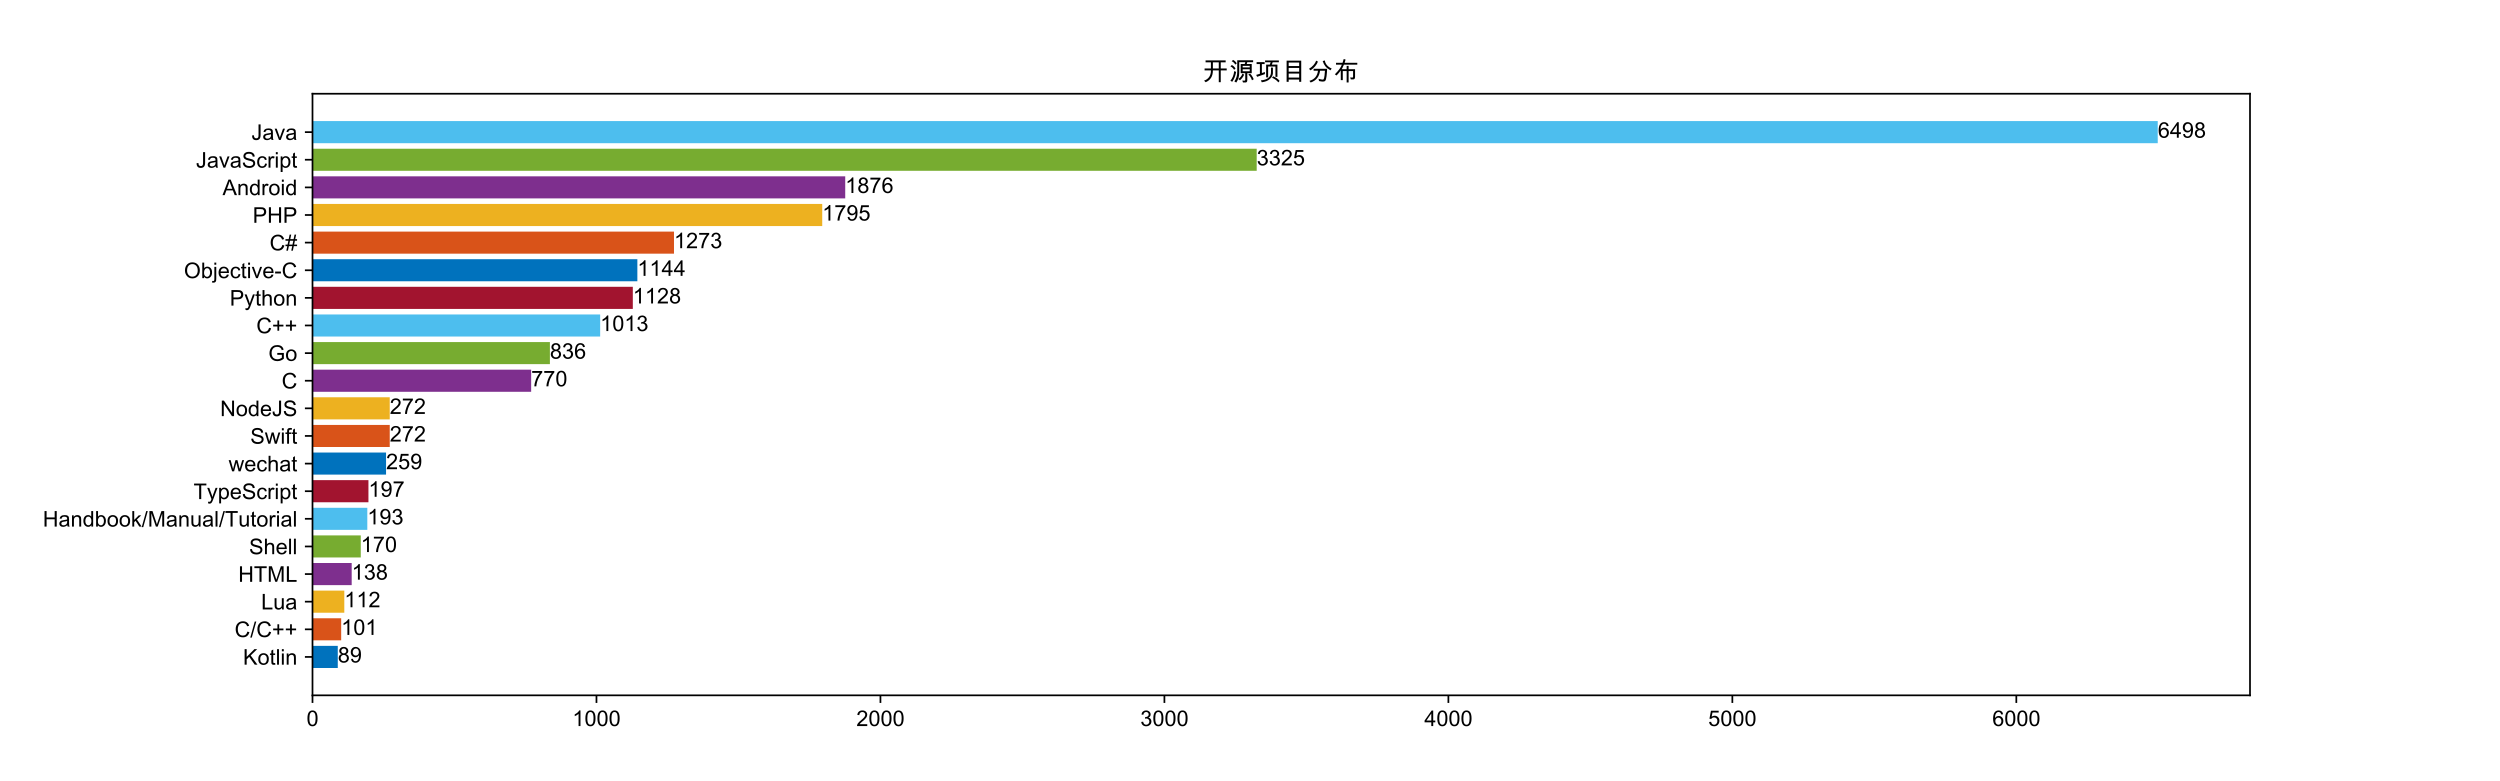 <?xml version="1.0" encoding="utf-8" standalone="no"?>
<!DOCTYPE svg PUBLIC "-//W3C//DTD SVG 1.1//EN"
  "http://www.w3.org/Graphics/SVG/1.1/DTD/svg11.dtd">
<!-- Created with matplotlib (https://matplotlib.org/) -->
<svg height="360pt" version="1.1" viewBox="0 0 1152 360" width="1152pt" xmlns="http://www.w3.org/2000/svg" xmlns:xlink="http://www.w3.org/1999/xlink">
 <defs>
  <style type="text/css">
*{stroke-linecap:butt;stroke-linejoin:round;}
  </style>
 </defs>
 <g id="figure_1">
  <g id="patch_1">
   <path d="M 0 360 
L 1152 360 
L 1152 0 
L 0 0 
z
" style="fill:#ffffff;"/>
  </g>
  <g id="axes_1">
   <g id="patch_2">
    <path d="M 144 320.4 
L 1036.8 320.4 
L 1036.8 43.2 
L 144 43.2 
z
" style="fill:#ffffff;"/>
   </g>
   <g id="patch_3">
    <path clip-path="url(#p4811ec2550)" d="M 144 307.8 
L 155.646 307.8 
L 155.646 297.618 
L 144 297.618 
z
" style="fill:#0072bd;"/>
   </g>
   <g id="patch_4">
    <path clip-path="url(#p4811ec2550)" d="M 144 295.073 
L 157.216 295.073 
L 157.216 284.891 
L 144 284.891 
z
" style="fill:#d95319;"/>
   </g>
   <g id="patch_5">
    <path clip-path="url(#p4811ec2550)" d="M 144 282.345 
L 158.656 282.345 
L 158.656 272.164 
L 144 272.164 
z
" style="fill:#edb120;"/>
   </g>
   <g id="patch_6">
    <path clip-path="url(#p4811ec2550)" d="M 144 269.618 
L 162.058 269.618 
L 162.058 259.436 
L 144 259.436 
z
" style="fill:#7e2f8e;"/>
   </g>
   <g id="patch_7">
    <path clip-path="url(#p4811ec2550)" d="M 144 256.891 
L 166.245 256.891 
L 166.245 246.709 
L 144 246.709 
z
" style="fill:#77ac30;"/>
   </g>
   <g id="patch_8">
    <path clip-path="url(#p4811ec2550)" d="M 144 244.164 
L 169.255 244.164 
L 169.255 233.982 
L 144 233.982 
z
" style="fill:#4dbeee;"/>
   </g>
   <g id="patch_9">
    <path clip-path="url(#p4811ec2550)" d="M 144 231.436 
L 169.778 231.436 
L 169.778 221.255 
L 144 221.255 
z
" style="fill:#a2142f;"/>
   </g>
   <g id="patch_10">
    <path clip-path="url(#p4811ec2550)" d="M 144 218.709 
L 177.891 218.709 
L 177.891 208.527 
L 144 208.527 
z
" style="fill:#0072bd;"/>
   </g>
   <g id="patch_11">
    <path clip-path="url(#p4811ec2550)" d="M 144 205.982 
L 179.592 205.982 
L 179.592 195.8 
L 144 195.8 
z
" style="fill:#d95319;"/>
   </g>
   <g id="patch_12">
    <path clip-path="url(#p4811ec2550)" d="M 144 193.255 
L 179.592 193.255 
L 179.592 183.073 
L 144 183.073 
z
" style="fill:#edb120;"/>
   </g>
   <g id="patch_13">
    <path clip-path="url(#p4811ec2550)" d="M 144 180.527 
L 244.757 180.527 
L 244.757 170.345 
L 144 170.345 
z
" style="fill:#7e2f8e;"/>
   </g>
   <g id="patch_14">
    <path clip-path="url(#p4811ec2550)" d="M 144 167.8 
L 253.393 167.8 
L 253.393 157.618 
L 144 157.618 
z
" style="fill:#77ac30;"/>
   </g>
   <g id="patch_15">
    <path clip-path="url(#p4811ec2550)" d="M 144 155.073 
L 276.555 155.073 
L 276.555 144.891 
L 144 144.891 
z
" style="fill:#4dbeee;"/>
   </g>
   <g id="patch_16">
    <path clip-path="url(#p4811ec2550)" d="M 144 142.345 
L 291.603 142.345 
L 291.603 132.164 
L 144 132.164 
z
" style="fill:#a2142f;"/>
   </g>
   <g id="patch_17">
    <path clip-path="url(#p4811ec2550)" d="M 144 129.618 
L 293.696 129.618 
L 293.696 119.436 
L 144 119.436 
z
" style="fill:#0072bd;"/>
   </g>
   <g id="patch_18">
    <path clip-path="url(#p4811ec2550)" d="M 144 116.891 
L 310.576 116.891 
L 310.576 106.709 
L 144 106.709 
z
" style="fill:#d95319;"/>
   </g>
   <g id="patch_19">
    <path clip-path="url(#p4811ec2550)" d="M 144 104.164 
L 378.882 104.164 
L 378.882 93.982 
L 144 93.982 
z
" style="fill:#edb120;"/>
   </g>
   <g id="patch_20">
    <path clip-path="url(#p4811ec2550)" d="M 144 91.436 
L 389.481 91.436 
L 389.481 81.255 
L 144 81.255 
z
" style="fill:#7e2f8e;"/>
   </g>
   <g id="patch_21">
    <path clip-path="url(#p4811ec2550)" d="M 144 78.709 
L 579.088 78.709 
L 579.088 68.527 
L 144 68.527 
z
" style="fill:#77ac30;"/>
   </g>
   <g id="patch_22">
    <path clip-path="url(#p4811ec2550)" d="M 144 65.982 
L 994.286 65.982 
L 994.286 55.8 
L 144 55.8 
z
" style="fill:#4dbeee;"/>
   </g>
   <g id="matplotlib.axis_1">
    <g id="xtick_1">
     <g id="line2d_1">
      <defs>
       <path d="M 0 0 
L 0 3.5 
" id="m73c19e2bd2" style="stroke:#000000;stroke-width:0.8;"/>
      </defs>
      <g>
       <use style="stroke:#000000;stroke-width:0.8;" x="144" xlink:href="#m73c19e2bd2" y="320.4"/>
      </g>
     </g>
     <g id="text_1">
      <!-- 0 -->
      <defs>
       <path d="M 27.781 71.922 
Q 51.125 71.922 51.125 35.297 
Q 51.125 16.797 45.094 7.781 
Q 39.062 -1.219 27.781 -1.219 
Q 4.5 -1.219 4.5 35.297 
Q 4.5 53.812 10.516 62.859 
Q 16.547 71.922 27.781 71.922 
z
M 27.781 6 
Q 34.859 6 38.469 12.859 
Q 42.094 19.734 42.094 35.297 
Q 42.094 46.141 40.5 52.359 
Q 38.922 58.594 35.719 61.641 
Q 32.516 64.703 27.688 64.703 
Q 20.609 64.703 17.047 57.719 
Q 13.484 50.734 13.484 35.297 
Q 13.484 24.609 15.094 18.359 
Q 16.703 12.109 19.875 9.047 
Q 23.047 6 27.781 6 
z
" id="ArialUnicodeMS-48"/>
      </defs>
      <g transform="translate(141.22 334.558)scale(0.1 -0.1)">
       <use xlink:href="#ArialUnicodeMS-48"/>
      </g>
     </g>
    </g>
    <g id="xtick_2">
     <g id="line2d_2">
      <g>
       <use style="stroke:#000000;stroke-width:0.8;" x="274.853" xlink:href="#m73c19e2bd2" y="320.4"/>
      </g>
     </g>
     <g id="text_2">
      <!-- 1000 -->
      <defs>
       <path d="M 37.5 0 
L 28.719 0 
L 28.719 56 
Q 22.125 49.75 11.078 45.406 
L 11.078 53.906 
Q 26.266 61.188 31.781 71.922 
L 37.5 71.922 
z
" id="ArialUnicodeMS-49"/>
      </defs>
      <g transform="translate(263.732 334.558)scale(0.1 -0.1)">
       <use xlink:href="#ArialUnicodeMS-49"/>
       <use x="55.615" xlink:href="#ArialUnicodeMS-48"/>
       <use x="111.23" xlink:href="#ArialUnicodeMS-48"/>
       <use x="166.846" xlink:href="#ArialUnicodeMS-48"/>
      </g>
     </g>
    </g>
    <g id="xtick_3">
     <g id="line2d_3">
      <g>
       <use style="stroke:#000000;stroke-width:0.8;" x="405.707" xlink:href="#m73c19e2bd2" y="320.4"/>
      </g>
     </g>
     <g id="text_3">
      <!-- 2000 -->
      <defs>
       <path d="M 50.484 0 
L 3.078 0 
Q 3.078 6.062 7.297 12.25 
Q 11.531 18.453 23.094 27.781 
Q 30.172 33.453 35.734 39.672 
Q 41.312 45.906 41.312 52.203 
Q 41.312 57.625 37.469 61.156 
Q 33.641 64.703 27.781 64.703 
Q 21.875 64.703 17.875 61.062 
Q 13.875 57.422 13.812 50.203 
L 4.781 51.219 
Q 5.609 61.281 11.938 66.594 
Q 18.266 71.922 27.984 71.922 
Q 38.531 71.922 44.406 66.078 
Q 50.297 60.25 50.297 52 
Q 50.297 45.125 45.328 38.062 
Q 40.375 31 25.594 19.188 
Q 17.828 12.984 15.281 8.5 
L 50.484 8.5 
z
" id="ArialUnicodeMS-50"/>
      </defs>
      <g transform="translate(394.585 334.558)scale(0.1 -0.1)">
       <use xlink:href="#ArialUnicodeMS-50"/>
       <use x="55.615" xlink:href="#ArialUnicodeMS-48"/>
       <use x="111.23" xlink:href="#ArialUnicodeMS-48"/>
       <use x="166.846" xlink:href="#ArialUnicodeMS-48"/>
      </g>
     </g>
    </g>
    <g id="xtick_4">
     <g id="line2d_4">
      <g>
       <use style="stroke:#000000;stroke-width:0.8;" x="536.56" xlink:href="#m73c19e2bd2" y="320.4"/>
      </g>
     </g>
     <g id="text_4">
      <!-- 3000 -->
      <defs>
       <path d="M 37.891 38.719 
Q 44.531 37.453 47.922 32.297 
Q 51.312 27.156 51.312 21.094 
Q 51.312 11.328 44.203 5.047 
Q 37.109 -1.219 27.203 -1.219 
Q 17.719 -1.219 11.562 4.297 
Q 5.422 9.812 4.391 18.891 
L 13.188 20.125 
Q 14.5 13.031 17.984 9.516 
Q 21.484 6 27.203 6 
Q 33.344 6 37.609 10.328 
Q 41.891 14.656 41.891 20.906 
Q 41.891 26.906 38 30.859 
Q 34.125 34.812 27.875 34.812 
Q 25.344 34.812 21.688 33.891 
L 22.703 41.609 
Q 26.219 41.609 28.266 41.938 
Q 30.328 42.281 32.859 43.594 
Q 35.406 44.922 37.062 47.391 
Q 38.719 49.859 38.719 53.516 
Q 38.719 58.844 35.172 61.766 
Q 31.641 64.703 27 64.703 
Q 21.688 64.703 18.328 61.328 
Q 14.984 57.953 14.109 51.703 
L 5.328 53.328 
Q 7.031 62.641 12.859 67.281 
Q 18.703 71.922 26.812 71.922 
Q 35.75 71.922 41.719 66.531 
Q 47.703 61.141 47.703 53.328 
Q 47.703 43.312 37.891 38.922 
z
" id="ArialUnicodeMS-51"/>
      </defs>
      <g transform="translate(525.438 334.558)scale(0.1 -0.1)">
       <use xlink:href="#ArialUnicodeMS-51"/>
       <use x="55.615" xlink:href="#ArialUnicodeMS-48"/>
       <use x="111.23" xlink:href="#ArialUnicodeMS-48"/>
       <use x="166.846" xlink:href="#ArialUnicodeMS-48"/>
      </g>
     </g>
    </g>
    <g id="xtick_5">
     <g id="line2d_5">
      <g>
       <use style="stroke:#000000;stroke-width:0.8;" x="667.414" xlink:href="#m73c19e2bd2" y="320.4"/>
      </g>
     </g>
     <g id="text_5">
      <!-- 4000 -->
      <defs>
       <path d="M 50.984 17.094 
L 41.312 17.094 
L 41.312 0 
L 32.516 0 
L 32.516 17.094 
L 1.516 17.094 
L 1.516 25.203 
L 34.078 71.578 
L 41.312 71.578 
L 41.312 25.203 
L 50.984 25.203 
z
M 32.516 25.203 
L 32.516 57.516 
L 32.328 57.516 
L 10.109 25.203 
z
" id="ArialUnicodeMS-52"/>
      </defs>
      <g transform="translate(656.292 334.558)scale(0.1 -0.1)">
       <use xlink:href="#ArialUnicodeMS-52"/>
       <use x="55.615" xlink:href="#ArialUnicodeMS-48"/>
       <use x="111.23" xlink:href="#ArialUnicodeMS-48"/>
       <use x="166.846" xlink:href="#ArialUnicodeMS-48"/>
      </g>
     </g>
    </g>
    <g id="xtick_6">
     <g id="line2d_6">
      <g>
       <use style="stroke:#000000;stroke-width:0.8;" x="798.267" xlink:href="#m73c19e2bd2" y="320.4"/>
      </g>
     </g>
     <g id="text_6">
      <!-- 5000 -->
      <defs>
       <path d="M 15.828 43.016 
Q 22.359 47.516 29.391 47.516 
Q 38.328 47.516 44.969 41.188 
Q 51.609 34.859 51.609 24.312 
Q 51.609 13.672 44.875 6.219 
Q 38.141 -1.219 27.203 -1.219 
Q 18.266 -1.219 11.719 3.828 
Q 5.172 8.891 4.203 18.797 
L 13.375 19.484 
Q 14.5 12.703 18.156 9.344 
Q 21.828 6 27.203 6 
Q 33.891 6 38.031 11.047 
Q 42.188 16.109 42.188 23.484 
Q 42.188 31 37.938 35.344 
Q 33.688 39.703 27 39.703 
Q 18.562 39.703 14.016 32.812 
L 5.719 33.797 
L 12.703 70.609 
L 48.188 70.609 
L 48.188 62.109 
L 19.672 62.109 
z
" id="ArialUnicodeMS-53"/>
      </defs>
      <g transform="translate(787.145 334.558)scale(0.1 -0.1)">
       <use xlink:href="#ArialUnicodeMS-53"/>
       <use x="55.615" xlink:href="#ArialUnicodeMS-48"/>
       <use x="111.23" xlink:href="#ArialUnicodeMS-48"/>
       <use x="166.846" xlink:href="#ArialUnicodeMS-48"/>
      </g>
     </g>
    </g>
    <g id="xtick_7">
     <g id="line2d_7">
      <g>
       <use style="stroke:#000000;stroke-width:0.8;" x="929.121" xlink:href="#m73c19e2bd2" y="320.4"/>
      </g>
     </g>
     <g id="text_7">
      <!-- 6000 -->
      <defs>
       <path d="M 13.094 36.922 
Q 19.141 46.391 30.328 46.391 
Q 39.109 46.391 45.266 39.891 
Q 51.422 33.406 51.422 23.297 
Q 51.422 13.094 45.281 5.938 
Q 39.156 -1.219 29 -1.219 
Q 18.703 -1.219 11.453 6.391 
Q 4.203 14.016 4.203 33.5 
Q 4.203 52.641 10.766 62.281 
Q 17.328 71.922 29.781 71.922 
Q 37.844 71.922 43.406 67.422 
Q 48.969 62.938 50.203 54.109 
L 41.406 53.328 
Q 39.016 64.703 29.297 64.703 
Q 22.562 64.703 17.719 58 
Q 12.891 51.312 12.891 36.922 
z
M 28.812 6 
Q 34.859 6 38.625 10.875 
Q 42.391 15.766 42.391 22.703 
Q 42.391 29.641 38.625 34.172 
Q 34.859 38.719 28.516 38.719 
Q 22.703 38.719 18.5 34.438 
Q 14.312 30.172 14.312 23.188 
Q 14.312 16.062 18.438 11.031 
Q 22.562 6 28.812 6 
z
" id="ArialUnicodeMS-54"/>
      </defs>
      <g transform="translate(917.999 334.558)scale(0.1 -0.1)">
       <use xlink:href="#ArialUnicodeMS-54"/>
       <use x="55.615" xlink:href="#ArialUnicodeMS-48"/>
       <use x="111.23" xlink:href="#ArialUnicodeMS-48"/>
       <use x="166.846" xlink:href="#ArialUnicodeMS-48"/>
      </g>
     </g>
    </g>
   </g>
   <g id="matplotlib.axis_2">
    <g id="ytick_1">
     <g id="line2d_8">
      <defs>
       <path d="M 0 0 
L -3.5 0 
" id="m2f560fa329" style="stroke:#000000;stroke-width:0.8;"/>
      </defs>
      <g>
       <use style="stroke:#000000;stroke-width:0.8;" x="144" xlink:href="#m2f560fa329" y="302.709"/>
      </g>
     </g>
     <g id="text_8">
      <!-- Kotlin -->
      <defs>
       <path d="M 66.5 0 
L 54 0 
L 28.609 36.188 
L 16.797 24.812 
L 16.797 0 
L 7.328 0 
L 7.328 71.578 
L 16.797 71.578 
L 16.797 36.078 
L 52.391 71.578 
L 65.188 71.578 
L 35.203 42.578 
z
" id="ArialUnicodeMS-75"/>
       <path d="M 27.781 52.984 
Q 38.281 52.984 45.188 46.141 
Q 52.094 39.312 52.094 26.703 
Q 52.094 11.422 44.625 5.094 
Q 37.156 -1.219 27.781 -1.219 
Q 17.969 -1.219 10.734 5.266 
Q 3.516 11.766 3.516 25.875 
Q 3.516 39.547 10.5 46.266 
Q 17.484 52.984 27.781 52.984 
z
M 27.781 6 
Q 35.297 6 39.203 11.562 
Q 43.109 17.141 43.109 26.219 
Q 43.109 35.938 38.688 40.859 
Q 34.281 45.797 27.781 45.797 
Q 21.094 45.797 16.797 40.797 
Q 12.5 35.797 12.5 25.875 
Q 12.5 16.016 16.859 11 
Q 21.234 6 27.781 6 
z
" id="ArialUnicodeMS-111"/>
       <path d="M 26.906 0.094 
Q 23 -0.688 20.312 -0.688 
Q 14.547 -0.688 11.906 1.344 
Q 9.281 3.375 8.688 6.5 
Q 8.109 9.625 8.109 15.188 
L 8.109 45.016 
L 1.703 45.016 
L 1.703 51.812 
L 8.109 51.812 
L 8.109 64.703 
L 16.891 70.016 
L 16.891 51.812 
L 25.688 51.812 
L 25.688 45.016 
L 16.891 45.016 
L 16.891 14.703 
Q 16.891 10.797 17.688 9.156 
Q 18.5 7.516 21.781 7.516 
Q 23.688 7.516 25.688 7.906 
z
" id="ArialUnicodeMS-116"/>
       <path d="M 15.484 0 
L 6.688 0 
L 6.688 71.578 
L 15.484 71.578 
z
" id="ArialUnicodeMS-108"/>
       <path d="M 15.484 0 
L 6.688 0 
L 6.688 51.812 
L 15.484 51.812 
z
M 15.484 61.625 
L 6.688 61.625 
L 6.688 71.578 
L 15.484 71.578 
z
" id="ArialUnicodeMS-105"/>
       <path d="M 49.031 0 
L 40.188 0 
L 40.188 31.5 
Q 40.188 39.453 37.328 42.422 
Q 34.469 45.406 29.391 45.406 
Q 25.484 45.406 21.984 43.5 
Q 18.5 41.609 17.031 38.141 
Q 15.578 34.672 15.578 28.328 
L 15.578 0 
L 6.781 0 
L 6.781 51.812 
L 14.703 51.812 
L 14.703 44.484 
L 14.891 44.484 
Q 17.672 48.734 21.75 50.859 
Q 25.828 52.984 31.203 52.984 
Q 35.297 52.984 39.297 51.516 
Q 43.312 50.047 45.578 47.109 
Q 47.859 44.188 48.438 40.859 
Q 49.031 37.547 49.031 31.891 
z
" id="ArialUnicodeMS-110"/>
      </defs>
      <g transform="translate(111.986 306.288)scale(0.1 -0.1)">
       <use xlink:href="#ArialUnicodeMS-75"/>
       <use x="66.699" xlink:href="#ArialUnicodeMS-111"/>
       <use x="122.314" xlink:href="#ArialUnicodeMS-116"/>
       <use x="150.098" xlink:href="#ArialUnicodeMS-108"/>
       <use x="172.314" xlink:href="#ArialUnicodeMS-105"/>
       <use x="194.531" xlink:href="#ArialUnicodeMS-110"/>
      </g>
     </g>
    </g>
    <g id="ytick_2">
     <g id="line2d_9">
      <g>
       <use style="stroke:#000000;stroke-width:0.8;" x="144" xlink:href="#m2f560fa329" y="289.982"/>
      </g>
     </g>
     <g id="text_9">
      <!-- C/C++ -->
      <defs>
       <path d="M 68.312 22.703 
Q 65.188 10.641 57.391 4.703 
Q 49.609 -1.219 38.719 -1.219 
Q 21.141 -1.219 13.109 9.781 
Q 5.078 20.797 5.078 36.281 
Q 5.078 53.422 14.516 63.109 
Q 23.969 72.797 38.812 72.797 
Q 49.266 72.797 56.688 67.469 
Q 64.109 62.156 67.094 51.906 
L 57.812 49.703 
Q 55.469 57.172 50.688 60.938 
Q 45.906 64.703 38.719 64.703 
Q 27 64.703 20.938 57 
Q 14.891 49.312 14.891 36.375 
Q 14.891 21.438 21.266 14.156 
Q 27.641 6.891 37.891 6.891 
Q 46.297 6.891 51.531 11.422 
Q 56.781 15.969 58.891 25.094 
z
" id="ArialUnicodeMS-67"/>
       <path d="M 27.781 71.578 
L 7.078 -2.391 
L 0 -2.391 
L 20.703 71.578 
z
" id="ArialUnicodeMS-47"/>
       <path d="M 52.875 31.203 
L 33.297 31.203 
L 33.297 11.625 
L 25.094 11.625 
L 25.094 31.203 
L 5.516 31.203 
L 5.516 39.406 
L 25.094 39.406 
L 25.094 58.984 
L 33.297 58.984 
L 33.297 39.406 
L 52.875 39.406 
z
" id="ArialUnicodeMS-43"/>
      </defs>
      <g transform="translate(108.097 293.561)scale(0.1 -0.1)">
       <use xlink:href="#ArialUnicodeMS-67"/>
       <use x="72.217" xlink:href="#ArialUnicodeMS-47"/>
       <use x="100" xlink:href="#ArialUnicodeMS-67"/>
       <use x="172.217" xlink:href="#ArialUnicodeMS-43"/>
       <use x="230.615" xlink:href="#ArialUnicodeMS-43"/>
      </g>
     </g>
    </g>
    <g id="ytick_3">
     <g id="line2d_10">
      <g>
       <use style="stroke:#000000;stroke-width:0.8;" x="144" xlink:href="#m2f560fa329" y="277.255"/>
      </g>
     </g>
     <g id="text_10">
      <!-- Lua -->
      <defs>
       <path d="M 52.297 0 
L 7.516 0 
L 7.516 71.578 
L 17 71.578 
L 17 8.5 
L 52.297 8.5 
z
" id="ArialUnicodeMS-76"/>
       <path d="M 48.688 0 
L 40.828 0 
L 40.828 7.625 
L 40.578 7.625 
Q 34.625 -1.219 24.312 -1.219 
Q 18.891 -1.219 14.281 1.297 
Q 9.672 3.812 8.125 8.219 
Q 6.594 12.641 6.594 19.672 
L 6.594 51.812 
L 15.375 51.812 
L 15.375 23.094 
Q 15.375 16.219 16.031 13.234 
Q 16.703 10.25 19.484 8.312 
Q 22.266 6.391 26.125 6.391 
Q 31.109 6.391 35.5 9.828 
Q 39.891 13.281 39.891 24.125 
L 39.891 51.812 
L 48.688 51.812 
z
" id="ArialUnicodeMS-117"/>
       <path d="M 51.609 0 
L 42.391 0 
Q 41.109 2.438 40.578 6.391 
Q 31.734 -1.219 21.484 -1.219 
Q 13.281 -1.219 8.547 2.875 
Q 3.812 6.984 3.812 13.719 
Q 3.812 20.172 8.375 24.344 
Q 12.938 28.516 24.219 29.891 
L 32.422 31.109 
Q 37.016 31.844 39.984 32.906 
Q 39.984 36.859 39.734 38.5 
Q 39.5 40.141 38.297 41.891 
Q 37.109 43.656 34.469 44.719 
Q 31.844 45.797 27.391 45.797 
Q 21.734 45.797 18.438 43.703 
Q 15.141 41.609 13.922 35.891 
L 5.328 37.016 
Q 6.734 44.969 12.594 48.969 
Q 18.453 52.984 28.719 52.984 
Q 38.031 52.984 42.406 50.219 
Q 46.781 47.469 47.781 43.562 
Q 48.781 39.656 48.781 33.5 
L 48.781 21.688 
Q 48.781 10.891 49.188 7.203 
Q 49.609 3.516 51.609 0 
z
M 39.984 22.797 
L 39.984 25.984 
Q 33.109 23.688 23.141 22.344 
Q 13.188 21 13.188 13.922 
Q 13.188 10.359 15.875 8.031 
Q 18.562 5.719 23.578 5.719 
Q 30.078 5.719 35.031 9.594 
Q 39.984 13.484 39.984 22.797 
z
" id="ArialUnicodeMS-97"/>
      </defs>
      <g transform="translate(120.317 280.833)scale(0.1 -0.1)">
       <use xlink:href="#ArialUnicodeMS-76"/>
       <use x="55.615" xlink:href="#ArialUnicodeMS-117"/>
       <use x="111.23" xlink:href="#ArialUnicodeMS-97"/>
      </g>
     </g>
    </g>
    <g id="ytick_4">
     <g id="line2d_11">
      <g>
       <use style="stroke:#000000;stroke-width:0.8;" x="144" xlink:href="#m2f560fa329" y="264.527"/>
      </g>
     </g>
     <g id="text_11">
      <!-- HTML -->
      <defs>
       <path d="M 64.203 0 
L 54.688 0 
L 54.688 33.688 
L 17.484 33.688 
L 17.484 0 
L 8.016 0 
L 8.016 71.578 
L 17.484 71.578 
L 17.484 42.188 
L 54.688 42.188 
L 54.688 71.578 
L 64.203 71.578 
z
" id="ArialUnicodeMS-72"/>
       <path d="M 58.891 63.094 
L 35.203 63.094 
L 35.203 0 
L 25.688 0 
L 25.688 63.094 
L 2.203 63.094 
L 2.203 71.578 
L 58.891 71.578 
z
" id="ArialUnicodeMS-84"/>
       <path d="M 75.688 0 
L 66.703 0 
L 66.703 59.906 
L 66.5 59.906 
L 45.906 0 
L 37.406 0 
L 16.891 60.891 
L 16.609 60.891 
L 16.609 0 
L 7.625 0 
L 7.625 71.578 
L 21.781 71.578 
L 38.719 20.906 
Q 41.547 12.453 42 10.297 
L 42.188 10.297 
Q 43.5 14.453 46 21.781 
L 63.094 71.578 
L 75.688 71.578 
z
" id="ArialUnicodeMS-77"/>
      </defs>
      <g transform="translate(109.78 268.106)scale(0.1 -0.1)">
       <use xlink:href="#ArialUnicodeMS-72"/>
       <use x="72.217" xlink:href="#ArialUnicodeMS-84"/>
       <use x="133.301" xlink:href="#ArialUnicodeMS-77"/>
       <use x="216.602" xlink:href="#ArialUnicodeMS-76"/>
      </g>
     </g>
    </g>
    <g id="ytick_5">
     <g id="line2d_12">
      <g>
       <use style="stroke:#000000;stroke-width:0.8;" x="144" xlink:href="#m2f560fa329" y="251.8"/>
      </g>
     </g>
     <g id="text_12">
      <!-- Shell -->
      <defs>
       <path d="M 50.203 50.594 
Q 49.609 57.422 45.266 60.859 
Q 40.922 64.312 32.812 64.312 
Q 25.484 64.312 20.891 61.578 
Q 16.312 58.844 16.312 53.609 
Q 16.312 48.969 19.844 46.703 
Q 23.391 44.438 33.406 42.188 
Q 42.281 40.234 47.891 38.188 
Q 53.516 36.141 57.516 31.812 
Q 61.531 27.484 61.531 20.219 
Q 61.531 10.984 54.172 4.875 
Q 46.828 -1.219 35.016 -1.219 
Q 19.922 -1.219 12.422 5.516 
Q 4.938 12.25 4.5 23 
L 13.484 23.781 
Q 14.109 15.188 20.109 11.25 
Q 26.125 7.328 34.625 7.328 
Q 42.578 7.328 47.484 10.594 
Q 52.391 13.875 52.391 19.484 
Q 52.391 25.344 47.266 28.031 
Q 42.141 30.719 30.047 33.328 
Q 17.969 35.938 12.641 40.672 
Q 7.328 45.406 7.328 52.984 
Q 7.328 61.578 14.062 67.188 
Q 20.797 72.797 32.422 72.797 
Q 44.344 72.797 51.594 67.203 
Q 58.844 61.625 59.281 51.312 
z
" id="ArialUnicodeMS-83"/>
       <path d="M 49.031 0 
L 40.188 0 
L 40.188 32.719 
Q 40.188 39.062 37.453 42.234 
Q 34.719 45.406 29.297 45.406 
Q 23.922 45.406 19.703 41.672 
Q 15.484 37.938 15.484 28.328 
L 15.484 0 
L 6.688 0 
L 6.688 71.578 
L 15.484 71.578 
L 15.484 45.906 
Q 21.734 52.984 31.109 52.984 
Q 36.141 52.984 40.719 50.922 
Q 45.312 48.875 47.172 44.625 
Q 49.031 40.375 49.031 32.812 
z
" id="ArialUnicodeMS-104"/>
       <path d="M 51.703 23.688 
L 12.891 23.688 
Q 13.422 15.094 17.797 10.547 
Q 22.172 6 28.719 6 
Q 33.734 6 37.156 8.656 
Q 40.578 11.328 42.391 16.703 
L 51.422 15.578 
Q 49.219 7.469 43.359 3.125 
Q 37.5 -1.219 28.719 -1.219 
Q 17.047 -1.219 10.469 5.938 
Q 3.906 13.094 3.906 25.484 
Q 3.906 37.75 10.281 45.359 
Q 16.656 52.984 28.219 52.984 
Q 33.891 52.984 39.141 50.484 
Q 44.391 48 48.047 42.016 
Q 51.703 36.031 51.703 23.688 
z
M 42.672 30.906 
Q 42.141 38.812 37.766 42.297 
Q 33.406 45.797 28.219 45.797 
Q 22.016 45.797 18.016 41.641 
Q 14.016 37.5 13.375 30.906 
z
" id="ArialUnicodeMS-101"/>
      </defs>
      <g transform="translate(114.764 255.379)scale(0.1 -0.1)">
       <use xlink:href="#ArialUnicodeMS-83"/>
       <use x="66.699" xlink:href="#ArialUnicodeMS-104"/>
       <use x="122.314" xlink:href="#ArialUnicodeMS-101"/>
       <use x="177.93" xlink:href="#ArialUnicodeMS-108"/>
       <use x="200.146" xlink:href="#ArialUnicodeMS-108"/>
      </g>
     </g>
    </g>
    <g id="ytick_6">
     <g id="line2d_13">
      <g>
       <use style="stroke:#000000;stroke-width:0.8;" x="144" xlink:href="#m2f560fa329" y="239.073"/>
      </g>
     </g>
     <g id="text_13">
      <!-- Handbook/Manual/Tutorial -->
      <defs>
       <path d="M 48.578 0 
L 40.375 0 
L 40.375 6.594 
L 40.188 6.594 
Q 35.453 -1.219 25.875 -1.219 
Q 16.359 -1.219 9.984 6.328 
Q 3.609 13.875 3.609 25.875 
Q 3.609 38.422 9.609 45.703 
Q 15.625 52.984 25.484 52.984 
Q 34.766 52.984 39.594 45.906 
L 39.797 45.906 
L 39.797 71.578 
L 48.578 71.578 
z
M 26.812 6 
Q 32.562 6 36.562 10.734 
Q 40.578 15.484 40.578 25.094 
Q 40.578 34.578 36.906 40.188 
Q 33.25 45.797 26.422 45.797 
Q 19.578 45.797 16.078 40.297 
Q 12.594 34.812 12.594 25.875 
Q 12.594 19.438 14.469 14.969 
Q 16.359 10.5 19.719 8.25 
Q 23.094 6 26.812 6 
z
" id="ArialUnicodeMS-100"/>
       <path d="M 15.719 46 
Q 20.609 52.984 29.688 52.984 
Q 39.703 52.984 45.703 45.703 
Q 51.703 38.422 51.703 26.703 
Q 51.703 13.188 44.984 5.984 
Q 38.281 -1.219 29.297 -1.219 
Q 20.172 -1.219 15.094 6.5 
L 14.891 6.5 
L 14.891 0 
L 6.688 0 
L 6.688 71.578 
L 15.484 71.578 
L 15.484 46 
z
M 28.609 6 
Q 34.719 6 38.688 11.25 
Q 42.672 16.5 42.672 25.984 
Q 42.672 35.109 39.016 40.453 
Q 35.359 45.797 28.906 45.797 
Q 22.562 45.797 18.672 40.281 
Q 14.797 34.766 14.797 26.312 
Q 14.797 18.062 16.406 14.562 
Q 18.016 11.078 21.266 8.531 
Q 24.516 6 28.609 6 
z
" id="ArialUnicodeMS-98"/>
       <path d="M 49.609 0 
L 38.812 0 
L 21.578 26.516 
L 15.375 20.609 
L 15.375 0 
L 6.594 0 
L 6.594 71.578 
L 15.375 71.578 
L 15.375 30.812 
L 36.188 51.812 
L 47.609 51.812 
L 27.781 32.625 
z
" id="ArialUnicodeMS-107"/>
       <path d="M 34.625 50.203 
L 31.594 42.094 
Q 28.328 44 25.203 44 
Q 20.266 44 17.719 39.578 
Q 15.188 35.156 15.188 27.203 
L 15.188 0 
L 6.391 0 
L 6.391 51.812 
L 14.406 51.812 
L 14.406 44 
L 14.594 44 
Q 18.797 52.984 25.594 52.984 
Q 30.078 52.984 34.625 50.203 
z
" id="ArialUnicodeMS-114"/>
      </defs>
      <g transform="translate(19.719 242.652)scale(0.1 -0.1)">
       <use xlink:href="#ArialUnicodeMS-72"/>
       <use x="72.217" xlink:href="#ArialUnicodeMS-97"/>
       <use x="127.832" xlink:href="#ArialUnicodeMS-110"/>
       <use x="183.447" xlink:href="#ArialUnicodeMS-100"/>
       <use x="239.062" xlink:href="#ArialUnicodeMS-98"/>
       <use x="294.678" xlink:href="#ArialUnicodeMS-111"/>
       <use x="350.293" xlink:href="#ArialUnicodeMS-111"/>
       <use x="405.908" xlink:href="#ArialUnicodeMS-107"/>
       <use x="455.908" xlink:href="#ArialUnicodeMS-47"/>
       <use x="483.691" xlink:href="#ArialUnicodeMS-77"/>
       <use x="566.992" xlink:href="#ArialUnicodeMS-97"/>
       <use x="622.607" xlink:href="#ArialUnicodeMS-110"/>
       <use x="678.223" xlink:href="#ArialUnicodeMS-117"/>
       <use x="733.838" xlink:href="#ArialUnicodeMS-97"/>
       <use x="789.453" xlink:href="#ArialUnicodeMS-108"/>
       <use x="811.67" xlink:href="#ArialUnicodeMS-47"/>
       <use x="839.453" xlink:href="#ArialUnicodeMS-84"/>
       <use x="900.537" xlink:href="#ArialUnicodeMS-117"/>
       <use x="956.152" xlink:href="#ArialUnicodeMS-116"/>
       <use x="983.936" xlink:href="#ArialUnicodeMS-111"/>
       <use x="1039.551" xlink:href="#ArialUnicodeMS-114"/>
       <use x="1072.852" xlink:href="#ArialUnicodeMS-105"/>
       <use x="1095.068" xlink:href="#ArialUnicodeMS-97"/>
       <use x="1150.684" xlink:href="#ArialUnicodeMS-108"/>
      </g>
     </g>
    </g>
    <g id="ytick_7">
     <g id="line2d_14">
      <g>
       <use style="stroke:#000000;stroke-width:0.8;" x="144" xlink:href="#m2f560fa329" y="226.345"/>
      </g>
     </g>
     <g id="text_14">
      <!-- TypeScript -->
      <defs>
       <path d="M 49.219 51.812 
L 29.391 -0.875 
Q 29.344 -0.984 29.297 -1.219 
Q 26.469 -10.016 22.672 -15.5 
Q 18.891 -21 11.922 -21 
Q 9.578 -21 6.203 -20.016 
L 5.328 -11.719 
Q 7.859 -12.5 10.297 -12.5 
Q 15.188 -12.5 17.062 -9.812 
Q 18.953 -7.125 21.297 -0.094 
L 1.609 51.812 
L 11.078 51.812 
L 23.297 17.875 
Q 24.359 14.75 25.594 9.812 
L 25.781 9.812 
Q 27 15.484 28.906 20.609 
L 40.281 51.812 
z
" id="ArialUnicodeMS-121"/>
       <path d="M 14.984 45.125 
Q 19.922 52.984 29.781 52.984 
Q 39.984 52.984 45.891 45.578 
Q 51.812 38.188 51.812 26.312 
Q 51.812 13.672 45.266 6.219 
Q 38.719 -1.219 29.203 -1.219 
Q 20.844 -1.219 15.828 5.422 
L 15.578 5.422 
L 15.578 -19.922 
L 6.781 -19.922 
L 6.781 51.812 
L 14.797 51.812 
L 14.797 45.125 
z
M 28.609 6 
Q 34.766 6 38.797 11.109 
Q 42.828 16.219 42.828 26.312 
Q 42.828 35.844 38.938 40.969 
Q 35.062 46.094 29 46.094 
Q 22.75 46.094 18.719 40.375 
Q 14.703 34.672 14.703 25.594 
Q 14.703 15.969 18.547 10.984 
Q 22.406 6 28.609 6 
z
" id="ArialUnicodeMS-112"/>
       <path d="M 49.125 17.922 
Q 47.406 8.016 41.297 3.391 
Q 35.203 -1.219 27.484 -1.219 
Q 16.219 -1.219 10.062 6.172 
Q 3.906 13.578 3.906 25.781 
Q 3.906 35.891 7.438 41.969 
Q 10.984 48.047 16.297 50.516 
Q 21.625 52.984 27.484 52.984 
Q 35.5 52.984 41.188 48.828 
Q 46.875 44.672 48.188 36.625 
L 39.703 35.297 
Q 38.375 40.531 35.422 43.156 
Q 32.469 45.797 27.875 45.797 
Q 20.516 45.797 16.703 40.578 
Q 12.891 35.359 12.891 25.984 
Q 12.891 16.406 16.625 11.203 
Q 20.359 6 27.391 6 
Q 33.062 6 36.297 9.25 
Q 39.547 12.5 40.375 19 
z
" id="ArialUnicodeMS-99"/>
      </defs>
      <g transform="translate(89.209 229.985)scale(0.1 -0.1)">
       <use xlink:href="#ArialUnicodeMS-84"/>
       <use x="61.084" xlink:href="#ArialUnicodeMS-121"/>
       <use x="111.084" xlink:href="#ArialUnicodeMS-112"/>
       <use x="166.699" xlink:href="#ArialUnicodeMS-101"/>
       <use x="222.314" xlink:href="#ArialUnicodeMS-83"/>
       <use x="289.014" xlink:href="#ArialUnicodeMS-99"/>
       <use x="339.014" xlink:href="#ArialUnicodeMS-114"/>
       <use x="372.314" xlink:href="#ArialUnicodeMS-105"/>
       <use x="394.531" xlink:href="#ArialUnicodeMS-112"/>
       <use x="450.146" xlink:href="#ArialUnicodeMS-116"/>
      </g>
     </g>
    </g>
    <g id="ytick_8">
     <g id="line2d_15">
      <g>
       <use style="stroke:#000000;stroke-width:0.8;" x="144" xlink:href="#m2f560fa329" y="213.618"/>
      </g>
     </g>
     <g id="text_15">
      <!-- wechat -->
      <defs>
       <path d="M 71.688 51.812 
L 55.422 0 
L 46.297 0 
L 38.094 31.109 
Q 38.031 31.109 37.047 35.297 
Q 36.078 39.5 36.078 39.891 
L 35.891 39.891 
L 25.594 0 
L 16.406 0 
L 0.484 51.812 
L 9.625 51.812 
L 20.906 10.797 
L 22.656 17.781 
L 31.891 51.812 
L 40.922 51.812 
L 47.906 24.656 
Q 50.828 13.422 51.125 11.922 
L 51.312 11.922 
L 63.094 51.812 
z
" id="ArialUnicodeMS-119"/>
      </defs>
      <g transform="translate(105.317 217.197)scale(0.1 -0.1)">
       <use xlink:href="#ArialUnicodeMS-119"/>
       <use x="72.217" xlink:href="#ArialUnicodeMS-101"/>
       <use x="127.832" xlink:href="#ArialUnicodeMS-99"/>
       <use x="177.832" xlink:href="#ArialUnicodeMS-104"/>
       <use x="233.447" xlink:href="#ArialUnicodeMS-97"/>
       <use x="289.062" xlink:href="#ArialUnicodeMS-116"/>
      </g>
     </g>
    </g>
    <g id="ytick_9">
     <g id="line2d_16">
      <g>
       <use style="stroke:#000000;stroke-width:0.8;" x="144" xlink:href="#m2f560fa329" y="200.891"/>
      </g>
     </g>
     <g id="text_16">
      <!-- Swift -->
      <defs>
       <path d="M 31.109 71.922 
L 29.781 64.203 
Q 27.156 64.703 24.609 64.703 
Q 21.438 64.703 19.406 63.359 
Q 17.391 62.016 17.391 56.688 
L 17.391 51.812 
L 27.391 51.812 
L 27.391 45.016 
L 17.391 45.016 
L 17.391 0 
L 8.594 0 
L 8.594 45.016 
L 0.781 45.016 
L 0.781 51.812 
L 8.594 51.812 
L 8.594 57.422 
Q 8.594 61.328 9.328 64.5 
Q 10.062 67.672 13.203 70.234 
Q 16.359 72.797 22.906 72.797 
Q 26.812 72.797 31.109 71.922 
z
" id="ArialUnicodeMS-102"/>
      </defs>
      <g transform="translate(115.33 204.47)scale(0.1 -0.1)">
       <use xlink:href="#ArialUnicodeMS-83"/>
       <use x="66.699" xlink:href="#ArialUnicodeMS-119"/>
       <use x="138.916" xlink:href="#ArialUnicodeMS-105"/>
       <use x="161.133" xlink:href="#ArialUnicodeMS-102"/>
       <use x="188.916" xlink:href="#ArialUnicodeMS-116"/>
      </g>
     </g>
    </g>
    <g id="ytick_10">
     <g id="line2d_17">
      <g>
       <use style="stroke:#000000;stroke-width:0.8;" x="144" xlink:href="#m2f560fa329" y="188.164"/>
      </g>
     </g>
     <g id="text_17">
      <!-- NodeJS -->
      <defs>
       <path d="M 64.203 0 
L 54.5 0 
L 17.094 56.203 
L 16.891 56.203 
L 16.891 0 
L 7.906 0 
L 7.906 71.578 
L 17.578 71.578 
L 54.984 15.375 
L 55.172 15.375 
L 55.172 71.578 
L 64.203 71.578 
z
" id="ArialUnicodeMS-78"/>
       <path d="M 42 22.906 
Q 42 9.766 36.688 4.266 
Q 31.391 -1.219 21.922 -1.219 
Q 12.312 -1.219 7.5 4.172 
Q 2.688 9.578 2.688 20.406 
L 11.188 21.578 
Q 11.281 14.453 13.969 10.891 
Q 16.656 7.328 21.922 7.328 
Q 26.766 7.328 29.109 9.625 
Q 31.453 11.922 31.984 14.922 
Q 32.516 17.922 32.516 22.406 
L 32.516 71.578 
L 42 71.578 
z
" id="ArialUnicodeMS-74"/>
      </defs>
      <g transform="translate(101.425 191.743)scale(0.1 -0.1)">
       <use xlink:href="#ArialUnicodeMS-78"/>
       <use x="72.217" xlink:href="#ArialUnicodeMS-111"/>
       <use x="127.832" xlink:href="#ArialUnicodeMS-100"/>
       <use x="183.447" xlink:href="#ArialUnicodeMS-101"/>
       <use x="239.062" xlink:href="#ArialUnicodeMS-74"/>
       <use x="289.062" xlink:href="#ArialUnicodeMS-83"/>
      </g>
     </g>
    </g>
    <g id="ytick_11">
     <g id="line2d_18">
      <g>
       <use style="stroke:#000000;stroke-width:0.8;" x="144" xlink:href="#m2f560fa329" y="175.436"/>
      </g>
     </g>
     <g id="text_18">
      <!-- C -->
      <g transform="translate(129.778 179.015)scale(0.1 -0.1)">
       <use xlink:href="#ArialUnicodeMS-67"/>
      </g>
     </g>
    </g>
    <g id="ytick_12">
     <g id="line2d_19">
      <g>
       <use style="stroke:#000000;stroke-width:0.8;" x="144" xlink:href="#m2f560fa329" y="162.709"/>
      </g>
     </g>
     <g id="text_19">
      <!-- Go -->
      <defs>
       <path d="M 71.391 10.016 
Q 57.859 -1.219 41.797 -1.219 
Q 25.344 -1.219 15.25 8.812 
Q 5.172 18.844 5.172 35.5 
Q 5.172 45.656 9.297 54.422 
Q 13.422 63.188 21.453 67.984 
Q 29.5 72.797 41.109 72.797 
Q 53.172 72.797 60.469 67.5 
Q 67.781 62.203 70.312 51.609 
L 61.812 49.219 
Q 59.812 56.938 54.641 60.812 
Q 49.469 64.703 41.109 64.703 
Q 28.172 64.703 21.578 56.781 
Q 14.984 48.875 14.984 36.078 
Q 14.984 26.516 18.188 20.156 
Q 21.391 13.812 27.656 10.562 
Q 33.938 7.328 41.312 7.328 
Q 52.547 7.328 62.203 14.703 
L 62.203 27.984 
L 41.109 27.984 
L 41.109 36.531 
L 71.391 36.531 
z
" id="ArialUnicodeMS-71"/>
      </defs>
      <g transform="translate(123.661 166.288)scale(0.1 -0.1)">
       <use xlink:href="#ArialUnicodeMS-71"/>
       <use x="77.783" xlink:href="#ArialUnicodeMS-111"/>
      </g>
     </g>
    </g>
    <g id="ytick_13">
     <g id="line2d_20">
      <g>
       <use style="stroke:#000000;stroke-width:0.8;" x="144" xlink:href="#m2f560fa329" y="149.982"/>
      </g>
     </g>
     <g id="text_20">
      <!-- C++ -->
      <g transform="translate(118.097 153.561)scale(0.1 -0.1)">
       <use xlink:href="#ArialUnicodeMS-67"/>
       <use x="72.217" xlink:href="#ArialUnicodeMS-43"/>
       <use x="130.615" xlink:href="#ArialUnicodeMS-43"/>
      </g>
     </g>
    </g>
    <g id="ytick_14">
     <g id="line2d_21">
      <g>
       <use style="stroke:#000000;stroke-width:0.8;" x="144" xlink:href="#m2f560fa329" y="137.255"/>
      </g>
     </g>
     <g id="text_21">
      <!-- Python -->
      <defs>
       <path d="M 7.719 71.578 
L 34.719 71.578 
Q 41.109 71.578 45.719 70.938 
Q 50.344 70.312 54.297 67.641 
Q 58.25 64.984 60.281 60.422 
Q 62.312 55.859 62.312 50.875 
Q 62.312 40.969 55.938 34.984 
Q 49.562 29 35.5 29 
L 17.188 29 
L 17.188 0 
L 7.719 0 
z
M 17.188 37.5 
L 35.594 37.5 
Q 52.484 37.5 52.484 50.594 
Q 52.484 54.891 50.281 58.172 
Q 48.094 61.469 44.891 62.281 
Q 41.703 63.094 35.406 63.094 
L 17.188 63.094 
z
" id="ArialUnicodeMS-80"/>
      </defs>
      <g transform="translate(105.869 140.833)scale(0.1 -0.1)">
       <use xlink:href="#ArialUnicodeMS-80"/>
       <use x="66.699" xlink:href="#ArialUnicodeMS-121"/>
       <use x="116.699" xlink:href="#ArialUnicodeMS-116"/>
       <use x="144.482" xlink:href="#ArialUnicodeMS-104"/>
       <use x="200.098" xlink:href="#ArialUnicodeMS-111"/>
       <use x="255.713" xlink:href="#ArialUnicodeMS-110"/>
      </g>
     </g>
    </g>
    <g id="ytick_15">
     <g id="line2d_22">
      <g>
       <use style="stroke:#000000;stroke-width:0.8;" x="144" xlink:href="#m2f560fa329" y="124.527"/>
      </g>
     </g>
     <g id="text_22">
      <!-- Objective-C -->
      <defs>
       <path d="M 39.016 72.797 
Q 54.047 72.797 63.609 62.594 
Q 73.188 52.391 73.188 35.688 
Q 73.188 19.047 63.562 8.906 
Q 53.953 -1.219 39.016 -1.219 
Q 23.531 -1.219 14.109 9.281 
Q 4.688 19.781 4.688 34.906 
Q 4.688 52.547 14.234 62.672 
Q 23.781 72.797 39.016 72.797 
z
M 38.922 6.891 
Q 49.812 6.891 56.562 14.5 
Q 63.328 22.125 63.375 35.688 
Q 63.375 49.656 56.469 57.172 
Q 49.562 64.703 39.109 64.703 
Q 28.375 64.703 21.438 57.328 
Q 14.5 49.953 14.5 34.719 
Q 14.5 22.266 21.281 14.578 
Q 28.078 6.891 38.922 6.891 
z
" id="ArialUnicodeMS-79"/>
       <path d="M 15.484 -2.781 
Q 15.484 -7.906 14.797 -11.594 
Q 14.109 -15.281 11.25 -18.094 
Q 8.406 -20.906 2.391 -20.906 
Q -1.078 -20.906 -4.5 -20.016 
L -2.781 -12.594 
Q -0.344 -13.281 1.312 -13.281 
Q 4.156 -13.281 5.422 -11.375 
Q 6.688 -9.469 6.688 -2.594 
L 6.688 51.812 
L 15.484 51.812 
z
M 15.484 61.625 
L 6.688 61.625 
L 6.688 71.578 
L 15.484 71.578 
z
" id="ArialUnicodeMS-106"/>
       <path d="M 48.781 51.812 
L 29.203 0 
L 21 0 
L 1.312 51.812 
L 10.594 51.812 
L 21.297 21.828 
Q 24.312 13.328 24.906 10.297 
L 25.094 10.297 
Q 25.875 13.422 27.781 18.703 
L 39.797 51.812 
z
" id="ArialUnicodeMS-118"/>
       <path d="M 30.078 21.484 
L 3.219 21.484 
L 3.219 30.328 
L 30.078 30.328 
z
" id="ArialUnicodeMS-45"/>
      </defs>
      <g transform="translate(84.766 128.167)scale(0.1 -0.1)">
       <use xlink:href="#ArialUnicodeMS-79"/>
       <use x="77.783" xlink:href="#ArialUnicodeMS-98"/>
       <use x="133.398" xlink:href="#ArialUnicodeMS-106"/>
       <use x="155.615" xlink:href="#ArialUnicodeMS-101"/>
       <use x="211.23" xlink:href="#ArialUnicodeMS-99"/>
       <use x="261.23" xlink:href="#ArialUnicodeMS-116"/>
       <use x="289.014" xlink:href="#ArialUnicodeMS-105"/>
       <use x="311.23" xlink:href="#ArialUnicodeMS-118"/>
       <use x="361.23" xlink:href="#ArialUnicodeMS-101"/>
       <use x="416.846" xlink:href="#ArialUnicodeMS-45"/>
       <use x="450.146" xlink:href="#ArialUnicodeMS-67"/>
      </g>
     </g>
    </g>
    <g id="ytick_16">
     <g id="line2d_23">
      <g>
       <use style="stroke:#000000;stroke-width:0.8;" x="144" xlink:href="#m2f560fa329" y="111.8"/>
      </g>
     </g>
     <g id="text_23">
      <!-- C# -->
      <defs>
       <path d="M 54.5 19.578 
L 39.406 19.578 
L 35.203 -1.219 
L 27.781 -1.219 
L 32.078 19.578 
L 16.703 19.578 
L 12.5 -1.219 
L 5.078 -1.219 
L 9.422 19.578 
L 1.125 19.578 
L 1.125 26.812 
L 10.797 26.812 
L 14.5 44.578 
L 1.125 44.578 
L 1.125 51.812 
L 15.922 51.812 
L 20.219 72.797 
L 27.484 72.797 
L 23.297 51.812 
L 38.625 51.812 
L 42.922 72.797 
L 50.203 72.797 
L 46 51.812 
L 54.5 51.812 
L 54.5 44.578 
L 44.484 44.578 
L 40.922 26.812 
L 54.5 26.812 
z
M 37.203 44.578 
L 21.781 44.578 
L 18.219 26.812 
L 33.5 26.812 
z
" id="ArialUnicodeMS-35"/>
      </defs>
      <g transform="translate(124.217 115.379)scale(0.1 -0.1)">
       <use xlink:href="#ArialUnicodeMS-67"/>
       <use x="72.217" xlink:href="#ArialUnicodeMS-35"/>
      </g>
     </g>
    </g>
    <g id="ytick_17">
     <g id="line2d_24">
      <g>
       <use style="stroke:#000000;stroke-width:0.8;" x="144" xlink:href="#m2f560fa329" y="99.073"/>
      </g>
     </g>
     <g id="text_24">
      <!-- PHP -->
      <g transform="translate(116.438 102.652)scale(0.1 -0.1)">
       <use xlink:href="#ArialUnicodeMS-80"/>
       <use x="66.699" xlink:href="#ArialUnicodeMS-72"/>
       <use x="138.916" xlink:href="#ArialUnicodeMS-80"/>
      </g>
     </g>
    </g>
    <g id="ytick_18">
     <g id="line2d_25">
      <g>
       <use style="stroke:#000000;stroke-width:0.8;" x="144" xlink:href="#m2f560fa329" y="86.345"/>
      </g>
     </g>
     <g id="text_25">
      <!-- Android -->
      <defs>
       <path d="M 66.797 0 
L 56.109 0 
L 47.703 21.781 
L 17.828 21.781 
L 9.906 0 
L -0.094 0 
L 27.391 71.578 
L 37.594 71.578 
z
M 44.828 29.297 
Q 36.031 52.547 34.906 55.688 
Q 33.797 58.844 32.422 64.109 
L 32.172 64.109 
Q 30.812 56.891 28.516 50.734 
L 20.516 29.297 
z
" id="ArialUnicodeMS-65"/>
      </defs>
      <g transform="translate(102.534 89.924)scale(0.1 -0.1)">
       <use xlink:href="#ArialUnicodeMS-65"/>
       <use x="66.699" xlink:href="#ArialUnicodeMS-110"/>
       <use x="122.314" xlink:href="#ArialUnicodeMS-100"/>
       <use x="177.93" xlink:href="#ArialUnicodeMS-114"/>
       <use x="211.23" xlink:href="#ArialUnicodeMS-111"/>
       <use x="266.846" xlink:href="#ArialUnicodeMS-105"/>
       <use x="289.062" xlink:href="#ArialUnicodeMS-100"/>
      </g>
     </g>
    </g>
    <g id="ytick_19">
     <g id="line2d_26">
      <g>
       <use style="stroke:#000000;stroke-width:0.8;" x="144" xlink:href="#m2f560fa329" y="73.618"/>
      </g>
     </g>
     <g id="text_26">
      <!-- JavaScript -->
      <g transform="translate(90.317 77.258)scale(0.1 -0.1)">
       <use xlink:href="#ArialUnicodeMS-74"/>
       <use x="50" xlink:href="#ArialUnicodeMS-97"/>
       <use x="105.615" xlink:href="#ArialUnicodeMS-118"/>
       <use x="155.615" xlink:href="#ArialUnicodeMS-97"/>
       <use x="211.23" xlink:href="#ArialUnicodeMS-83"/>
       <use x="277.93" xlink:href="#ArialUnicodeMS-99"/>
       <use x="327.93" xlink:href="#ArialUnicodeMS-114"/>
       <use x="361.23" xlink:href="#ArialUnicodeMS-105"/>
       <use x="383.447" xlink:href="#ArialUnicodeMS-112"/>
       <use x="439.062" xlink:href="#ArialUnicodeMS-116"/>
      </g>
     </g>
    </g>
    <g id="ytick_20">
     <g id="line2d_27">
      <g>
       <use style="stroke:#000000;stroke-width:0.8;" x="144" xlink:href="#m2f560fa329" y="60.891"/>
      </g>
     </g>
     <g id="text_27">
      <!-- Java -->
      <g transform="translate(115.878 64.47)scale(0.1 -0.1)">
       <use xlink:href="#ArialUnicodeMS-74"/>
       <use x="50" xlink:href="#ArialUnicodeMS-97"/>
       <use x="105.615" xlink:href="#ArialUnicodeMS-118"/>
       <use x="155.615" xlink:href="#ArialUnicodeMS-97"/>
      </g>
     </g>
    </g>
   </g>
   <g id="patch_23">
    <path d="M 144 320.4 
L 144 43.2 
" style="fill:none;stroke:#000000;stroke-linecap:square;stroke-linejoin:miter;stroke-width:0.8;"/>
   </g>
   <g id="patch_24">
    <path d="M 1036.8 320.4 
L 1036.8 43.2 
" style="fill:none;stroke:#000000;stroke-linecap:square;stroke-linejoin:miter;stroke-width:0.8;"/>
   </g>
   <g id="patch_25">
    <path d="M 144 320.4 
L 1036.8 320.4 
" style="fill:none;stroke:#000000;stroke-linecap:square;stroke-linejoin:miter;stroke-width:0.8;"/>
   </g>
   <g id="patch_26">
    <path d="M 144 43.2 
L 1036.8 43.2 
" style="fill:none;stroke:#000000;stroke-linecap:square;stroke-linejoin:miter;stroke-width:0.8;"/>
   </g>
   <g id="text_28">
    <!-- 89 -->
    <defs>
     <path d="M 37.891 38.719 
Q 51.312 34.422 51.312 20.406 
Q 51.312 11.188 44.719 4.984 
Q 38.141 -1.219 27.781 -1.219 
Q 17.328 -1.219 10.766 5.031 
Q 4.203 11.281 4.203 20.703 
Q 4.203 27.484 7.891 32.562 
Q 11.578 37.641 17.828 38.719 
L 17.828 38.922 
Q 7.078 42.234 7.078 53.422 
Q 7.078 61.328 12.734 66.625 
Q 18.406 71.922 27.594 71.922 
Q 36.922 71.922 42.656 66.453 
Q 48.391 60.984 48.391 53.219 
Q 48.391 42.672 37.891 38.922 
z
M 27.781 42.188 
Q 32.719 42.188 36.062 45.328 
Q 39.406 48.484 39.406 53.219 
Q 39.406 58.062 36.016 61.375 
Q 32.625 64.703 27.688 64.703 
Q 22.656 64.703 19.375 61.422 
Q 16.109 58.156 16.109 53.719 
Q 16.109 48.391 19.484 45.281 
Q 22.859 42.188 27.781 42.188 
z
M 27.781 6 
Q 33.984 6 38.125 10 
Q 42.281 14.016 42.281 20.406 
Q 42.281 26.812 38 30.906 
Q 33.734 35.016 27.594 35.016 
Q 21.188 35.016 17.188 30.781 
Q 13.188 26.562 13.188 20.609 
Q 13.188 14.406 17.312 10.203 
Q 21.438 6 27.781 6 
z
" id="ArialUnicodeMS-56"/>
     <path d="M 42.391 33.688 
Q 39.797 29.5 35.281 26.906 
Q 30.766 24.312 25.484 24.312 
Q 16.656 24.312 10.469 30.781 
Q 4.297 37.25 4.297 47.703 
Q 4.297 58.344 10.594 65.125 
Q 16.891 71.922 26.812 71.922 
Q 36.766 71.922 44.031 64.156 
Q 51.312 56.391 51.312 37.312 
Q 51.312 17.922 44.672 8.344 
Q 38.031 -1.219 25.688 -1.219 
Q 17.625 -1.219 12.203 3.203 
Q 6.781 7.625 5.609 16.609 
L 14.016 17.281 
Q 16.016 6 25.875 6 
Q 33.984 6 38.281 13.391 
Q 42.578 20.797 42.578 33.688 
z
M 27.594 31.984 
Q 34.031 31.984 37.812 36.547 
Q 41.609 41.109 41.609 48.094 
Q 41.609 55.172 37.719 59.938 
Q 33.844 64.703 27.781 64.703 
Q 21.688 64.703 17.484 59.641 
Q 13.281 54.594 13.281 47.406 
Q 13.281 40.625 17.406 36.297 
Q 21.531 31.984 27.594 31.984 
z
" id="ArialUnicodeMS-57"/>
    </defs>
    <g transform="translate(155.646 305.292)scale(0.1 -0.1)">
     <use xlink:href="#ArialUnicodeMS-56"/>
     <use x="55.615" xlink:href="#ArialUnicodeMS-57"/>
    </g>
   </g>
   <g id="text_29">
    <!-- 101 -->
    <g transform="translate(157.216 292.565)scale(0.1 -0.1)">
     <use xlink:href="#ArialUnicodeMS-49"/>
     <use x="55.615" xlink:href="#ArialUnicodeMS-48"/>
     <use x="111.23" xlink:href="#ArialUnicodeMS-49"/>
    </g>
   </g>
   <g id="text_30">
    <!-- 112 -->
    <g transform="translate(158.656 279.837)scale(0.1 -0.1)">
     <use xlink:href="#ArialUnicodeMS-49"/>
     <use x="55.615" xlink:href="#ArialUnicodeMS-49"/>
     <use x="111.23" xlink:href="#ArialUnicodeMS-50"/>
    </g>
   </g>
   <g id="text_31">
    <!-- 138 -->
    <g transform="translate(162.058 267.11)scale(0.1 -0.1)">
     <use xlink:href="#ArialUnicodeMS-49"/>
     <use x="55.615" xlink:href="#ArialUnicodeMS-51"/>
     <use x="111.23" xlink:href="#ArialUnicodeMS-56"/>
    </g>
   </g>
   <g id="text_32">
    <!-- 170 -->
    <defs>
     <path d="M 51.125 63.812 
Q 40.578 52.25 32.859 35.203 
Q 25.141 18.172 23.781 0 
L 14.797 0 
Q 15.141 14.594 22 32.047 
Q 28.859 49.516 39.797 62.109 
L 4.781 62.109 
L 4.781 70.609 
L 51.125 70.609 
z
" id="ArialUnicodeMS-55"/>
    </defs>
    <g transform="translate(166.245 254.383)scale(0.1 -0.1)">
     <use xlink:href="#ArialUnicodeMS-49"/>
     <use x="55.615" xlink:href="#ArialUnicodeMS-55"/>
     <use x="111.23" xlink:href="#ArialUnicodeMS-48"/>
    </g>
   </g>
   <g id="text_33">
    <!-- 193 -->
    <g transform="translate(169.255 241.656)scale(0.1 -0.1)">
     <use xlink:href="#ArialUnicodeMS-49"/>
     <use x="55.615" xlink:href="#ArialUnicodeMS-57"/>
     <use x="111.23" xlink:href="#ArialUnicodeMS-51"/>
    </g>
   </g>
   <g id="text_34">
    <!-- 197 -->
    <g transform="translate(169.778 228.928)scale(0.1 -0.1)">
     <use xlink:href="#ArialUnicodeMS-49"/>
     <use x="55.615" xlink:href="#ArialUnicodeMS-57"/>
     <use x="111.23" xlink:href="#ArialUnicodeMS-55"/>
    </g>
   </g>
   <g id="text_35">
    <!-- 259 -->
    <g transform="translate(177.891 216.201)scale(0.1 -0.1)">
     <use xlink:href="#ArialUnicodeMS-50"/>
     <use x="55.615" xlink:href="#ArialUnicodeMS-53"/>
     <use x="111.23" xlink:href="#ArialUnicodeMS-57"/>
    </g>
   </g>
   <g id="text_36">
    <!-- 272 -->
    <g transform="translate(179.592 203.474)scale(0.1 -0.1)">
     <use xlink:href="#ArialUnicodeMS-50"/>
     <use x="55.615" xlink:href="#ArialUnicodeMS-55"/>
     <use x="111.23" xlink:href="#ArialUnicodeMS-50"/>
    </g>
   </g>
   <g id="text_37">
    <!-- 272 -->
    <g transform="translate(179.592 190.746)scale(0.1 -0.1)">
     <use xlink:href="#ArialUnicodeMS-50"/>
     <use x="55.615" xlink:href="#ArialUnicodeMS-55"/>
     <use x="111.23" xlink:href="#ArialUnicodeMS-50"/>
    </g>
   </g>
   <g id="text_38">
    <!-- 770 -->
    <g transform="translate(244.757 178.019)scale(0.1 -0.1)">
     <use xlink:href="#ArialUnicodeMS-55"/>
     <use x="55.615" xlink:href="#ArialUnicodeMS-55"/>
     <use x="111.23" xlink:href="#ArialUnicodeMS-48"/>
    </g>
   </g>
   <g id="text_39">
    <!-- 836 -->
    <g transform="translate(253.393 165.292)scale(0.1 -0.1)">
     <use xlink:href="#ArialUnicodeMS-56"/>
     <use x="55.615" xlink:href="#ArialUnicodeMS-51"/>
     <use x="111.23" xlink:href="#ArialUnicodeMS-54"/>
    </g>
   </g>
   <g id="text_40">
    <!-- 1013 -->
    <g transform="translate(276.555 152.565)scale(0.1 -0.1)">
     <use xlink:href="#ArialUnicodeMS-49"/>
     <use x="55.615" xlink:href="#ArialUnicodeMS-48"/>
     <use x="111.23" xlink:href="#ArialUnicodeMS-49"/>
     <use x="166.846" xlink:href="#ArialUnicodeMS-51"/>
    </g>
   </g>
   <g id="text_41">
    <!-- 1128 -->
    <g transform="translate(291.603 139.837)scale(0.1 -0.1)">
     <use xlink:href="#ArialUnicodeMS-49"/>
     <use x="55.615" xlink:href="#ArialUnicodeMS-49"/>
     <use x="111.23" xlink:href="#ArialUnicodeMS-50"/>
     <use x="166.846" xlink:href="#ArialUnicodeMS-56"/>
    </g>
   </g>
   <g id="text_42">
    <!-- 1144 -->
    <g transform="translate(293.696 127.11)scale(0.1 -0.1)">
     <use xlink:href="#ArialUnicodeMS-49"/>
     <use x="55.615" xlink:href="#ArialUnicodeMS-49"/>
     <use x="111.23" xlink:href="#ArialUnicodeMS-52"/>
     <use x="166.846" xlink:href="#ArialUnicodeMS-52"/>
    </g>
   </g>
   <g id="text_43">
    <!-- 1273 -->
    <g transform="translate(310.576 114.383)scale(0.1 -0.1)">
     <use xlink:href="#ArialUnicodeMS-49"/>
     <use x="55.615" xlink:href="#ArialUnicodeMS-50"/>
     <use x="111.23" xlink:href="#ArialUnicodeMS-55"/>
     <use x="166.846" xlink:href="#ArialUnicodeMS-51"/>
    </g>
   </g>
   <g id="text_44">
    <!-- 1795 -->
    <g transform="translate(378.882 101.656)scale(0.1 -0.1)">
     <use xlink:href="#ArialUnicodeMS-49"/>
     <use x="55.615" xlink:href="#ArialUnicodeMS-55"/>
     <use x="111.23" xlink:href="#ArialUnicodeMS-57"/>
     <use x="166.846" xlink:href="#ArialUnicodeMS-53"/>
    </g>
   </g>
   <g id="text_45">
    <!-- 1876 -->
    <g transform="translate(389.481 88.928)scale(0.1 -0.1)">
     <use xlink:href="#ArialUnicodeMS-49"/>
     <use x="55.615" xlink:href="#ArialUnicodeMS-56"/>
     <use x="111.23" xlink:href="#ArialUnicodeMS-55"/>
     <use x="166.846" xlink:href="#ArialUnicodeMS-54"/>
    </g>
   </g>
   <g id="text_46">
    <!-- 3325 -->
    <g transform="translate(579.088 76.201)scale(0.1 -0.1)">
     <use xlink:href="#ArialUnicodeMS-51"/>
     <use x="55.615" xlink:href="#ArialUnicodeMS-51"/>
     <use x="111.23" xlink:href="#ArialUnicodeMS-50"/>
     <use x="166.846" xlink:href="#ArialUnicodeMS-53"/>
    </g>
   </g>
   <g id="text_47">
    <!-- 6498 -->
    <g transform="translate(994.286 63.474)scale(0.1 -0.1)">
     <use xlink:href="#ArialUnicodeMS-54"/>
     <use x="55.615" xlink:href="#ArialUnicodeMS-52"/>
     <use x="111.23" xlink:href="#ArialUnicodeMS-57"/>
     <use x="166.846" xlink:href="#ArialUnicodeMS-56"/>
    </g>
   </g>
   <g id="text_48">
    <!-- 开源项目分布 -->
    <defs>
     <path d="M 90.578 39.703 
L 67.672 39.703 
L 67.672 -5.719 
L 60.109 -5.719 
L 60.109 39.703 
L 37.5 39.703 
Q 37.75 6.203 9.812 -5.719 
L 3.609 0.297 
Q 29.984 9.516 29.984 39.703 
L 5.609 39.703 
L 5.609 47.016 
L 29.891 47.016 
L 29.891 70.703 
L 9.422 70.703 
L 9.422 77.984 
L 86.531 77.984 
L 86.531 70.703 
L 67.672 70.703 
L 67.672 47.016 
L 90.578 47.016 
z
M 60.109 47.016 
L 60.109 70.703 
L 37.5 70.703 
L 37.5 47.016 
z
" id="ArialUnicodeMS-24320"/>
     <path d="M 29.203 66.703 
L 23.297 61.922 
Q 19.578 70.062 9.625 75 
L 14.984 79.891 
Q 22.562 76.656 29.203 66.703 
z
M 92 71.188 
L 69.484 71.188 
Q 68.062 66.016 67.484 64.312 
L 86.625 64.312 
L 86.625 29 
L 69.578 29 
L 69.578 2 
Q 69.578 -6.781 62.703 -6.781 
L 53.078 -6.781 
L 50.484 0.688 
L 58.203 0.297 
Q 61.719 0.141 61.719 3.328 
L 61.719 29 
L 44.281 29 
L 44.281 64.312 
L 59.625 64.312 
Q 61.328 67.438 62.109 71.188 
L 38.625 71.188 
L 38.625 29.781 
Q 38.625 9.672 27.297 -6.984 
L 20.016 -2.688 
Q 31 13.578 31 33.016 
L 31 78.516 
L 92 78.516 
z
M 79 51.312 
L 79 56.984 
L 51.906 56.984 
L 51.906 51.312 
z
M 79 36.281 
L 79 44 
L 51.906 44 
L 51.906 36.281 
z
M 24.516 47.016 
L 18.891 42 
Q 13.484 51.312 4.781 55.172 
L 10.109 60.297 
Q 18.109 56.547 24.516 47.016 
z
M 26.812 33.984 
Q 22.609 10.406 11.625 -4.109 
L 4.781 0.094 
Q 16.844 14.359 19.391 37.016 
z
M 94.281 5.719 
L 87.5 1.609 
Q 83.344 15.719 73.391 23.688 
L 80.328 27 
Q 88.031 20.609 94.281 5.719 
z
M 57.625 23.578 
Q 52.688 11.531 41.406 1.609 
L 35.109 6.594 
Q 47.172 15.234 50.781 27 
z
" id="ArialUnicodeMS-28304"/>
     <path d="M 90.828 70.906 
L 67.094 70.906 
Q 66.219 67.625 63.812 61.922 
L 85.297 61.922 
L 85.297 14.703 
L 77.688 14.703 
L 77.688 54.594 
L 49.609 54.594 
L 49.609 12.797 
L 42 12.797 
L 42 61.922 
L 55.906 61.922 
Q 58.344 67.719 59.422 70.906 
L 37.891 70.906 
L 37.891 77.781 
L 90.828 77.781 
z
M 37.203 25.391 
L 7.328 15.094 
Q 5.562 17.828 3.719 22.406 
Q 13.922 25.297 18.016 26.703 
L 18.016 64.016 
L 5.328 64.016 
L 5.328 71.297 
L 36.188 71.297 
L 36.188 64.016 
L 25.594 64.016 
L 25.594 29.5 
Q 33.5 32.469 37.203 33.5 
z
M 68.016 28.516 
Q 68.016 25.344 65.641 19.188 
Q 63.281 13.031 56.766 7.078 
Q 50.25 1.125 42.75 -1.703 
Q 35.25 -4.547 25.203 -6 
L 21.781 1.516 
Q 39.156 2.438 49.797 10.375 
Q 60.453 18.312 60.594 32.812 
L 60.797 50.688 
L 68.016 50.203 
z
M 93.703 -0.594 
Q 91.016 -3.953 88.922 -6.391 
Q 79.547 5.281 64.797 11.188 
L 68.5 17.094 
Q 84.859 10.688 93.703 -0.594 
z
" id="ArialUnicodeMS-39033"/>
     <path d="M 76.703 -4.203 
L 68.797 -4.203 
L 68.797 4.5 
L 28.516 4.5 
L 28.516 -4.203 
L 20.609 -4.203 
L 20.609 77.094 
L 76.703 77.094 
z
M 68.797 56.391 
L 68.797 69.828 
L 28.516 69.828 
L 28.516 56.391 
z
M 68.797 34.812 
L 68.797 49.125 
L 28.516 49.125 
L 28.516 34.812 
z
M 68.797 12.109 
L 68.797 27.484 
L 28.516 27.484 
L 28.516 12.109 
z
" id="ArialUnicodeMS-30446"/>
     <path d="M 93.609 46.922 
L 88.812 39.891 
Q 75.875 47.516 69.547 55.219 
Q 63.234 62.938 59.078 75.484 
L 67.484 77.875 
Q 68.359 68.062 75.453 59.766 
Q 82.562 51.469 93.609 46.922 
z
M 40.828 73.391 
Q 33.891 54.438 12.5 39.797 
L 6.5 45.609 
Q 27.047 58.453 34.188 77.094 
z
M 76.125 45.797 
Q 75.688 30.562 73.906 17.062 
Q 72.125 3.562 69.219 0.109 
Q 66.312 -3.328 60.109 -3.328 
Q 54.203 -3.328 45.219 -1.219 
L 42.922 7.516 
Q 54.734 4.203 59.906 4.203 
Q 62.703 4.203 64.5 9.984 
Q 66.312 15.766 67.828 38.484 
L 49.031 38.484 
Q 44.828 4.109 12.984 -6.891 
L 8.203 -0.484 
Q 37.062 7.469 41.109 38.484 
L 24.312 38.484 
L 24.312 45.797 
z
" id="ArialUnicodeMS-20998"/>
     <path d="M 92 61.625 
L 40.578 61.625 
Q 35.938 50.25 32.078 44.391 
L 51.125 44.391 
L 51.125 57.078 
L 58.688 57.078 
L 58.688 44.391 
L 83.406 44.391 
L 83.406 14.703 
Q 83.406 5.078 76.219 5.078 
L 67.094 5.078 
L 64.703 12.797 
Q 70.016 12.109 72.312 12.109 
Q 75.781 12.109 75.781 14.703 
L 75.781 37.109 
L 58.688 37.109 
L 58.688 -6.688 
L 51.125 -6.688 
L 51.125 37.109 
L 36.281 37.109 
L 36.281 2.391 
L 28.719 2.391 
L 28.516 39.594 
Q 23.688 32.125 12.406 20.125 
L 5.812 24.703 
Q 27.047 45.609 32.719 61.625 
L 10.297 61.625 
L 10.297 68.891 
L 35.406 68.891 
Q 37.156 73.531 39.891 83.5 
L 47.016 81.297 
Q 43.656 69.438 43.406 68.891 
L 92 68.891 
z
" id="ArialUnicodeMS-24067"/>
    </defs>
    <g transform="translate(554.4 37.2)scale(0.12 -0.12)">
     <use xlink:href="#ArialUnicodeMS-24320"/>
     <use x="100" xlink:href="#ArialUnicodeMS-28304"/>
     <use x="200" xlink:href="#ArialUnicodeMS-39033"/>
     <use x="300" xlink:href="#ArialUnicodeMS-30446"/>
     <use x="400" xlink:href="#ArialUnicodeMS-20998"/>
     <use x="500" xlink:href="#ArialUnicodeMS-24067"/>
    </g>
   </g>
  </g>
 </g>
 <defs>
  <clipPath id="p4811ec2550">
   <rect height="277.2" width="892.8" x="144" y="43.2"/>
  </clipPath>
 </defs>
</svg>
